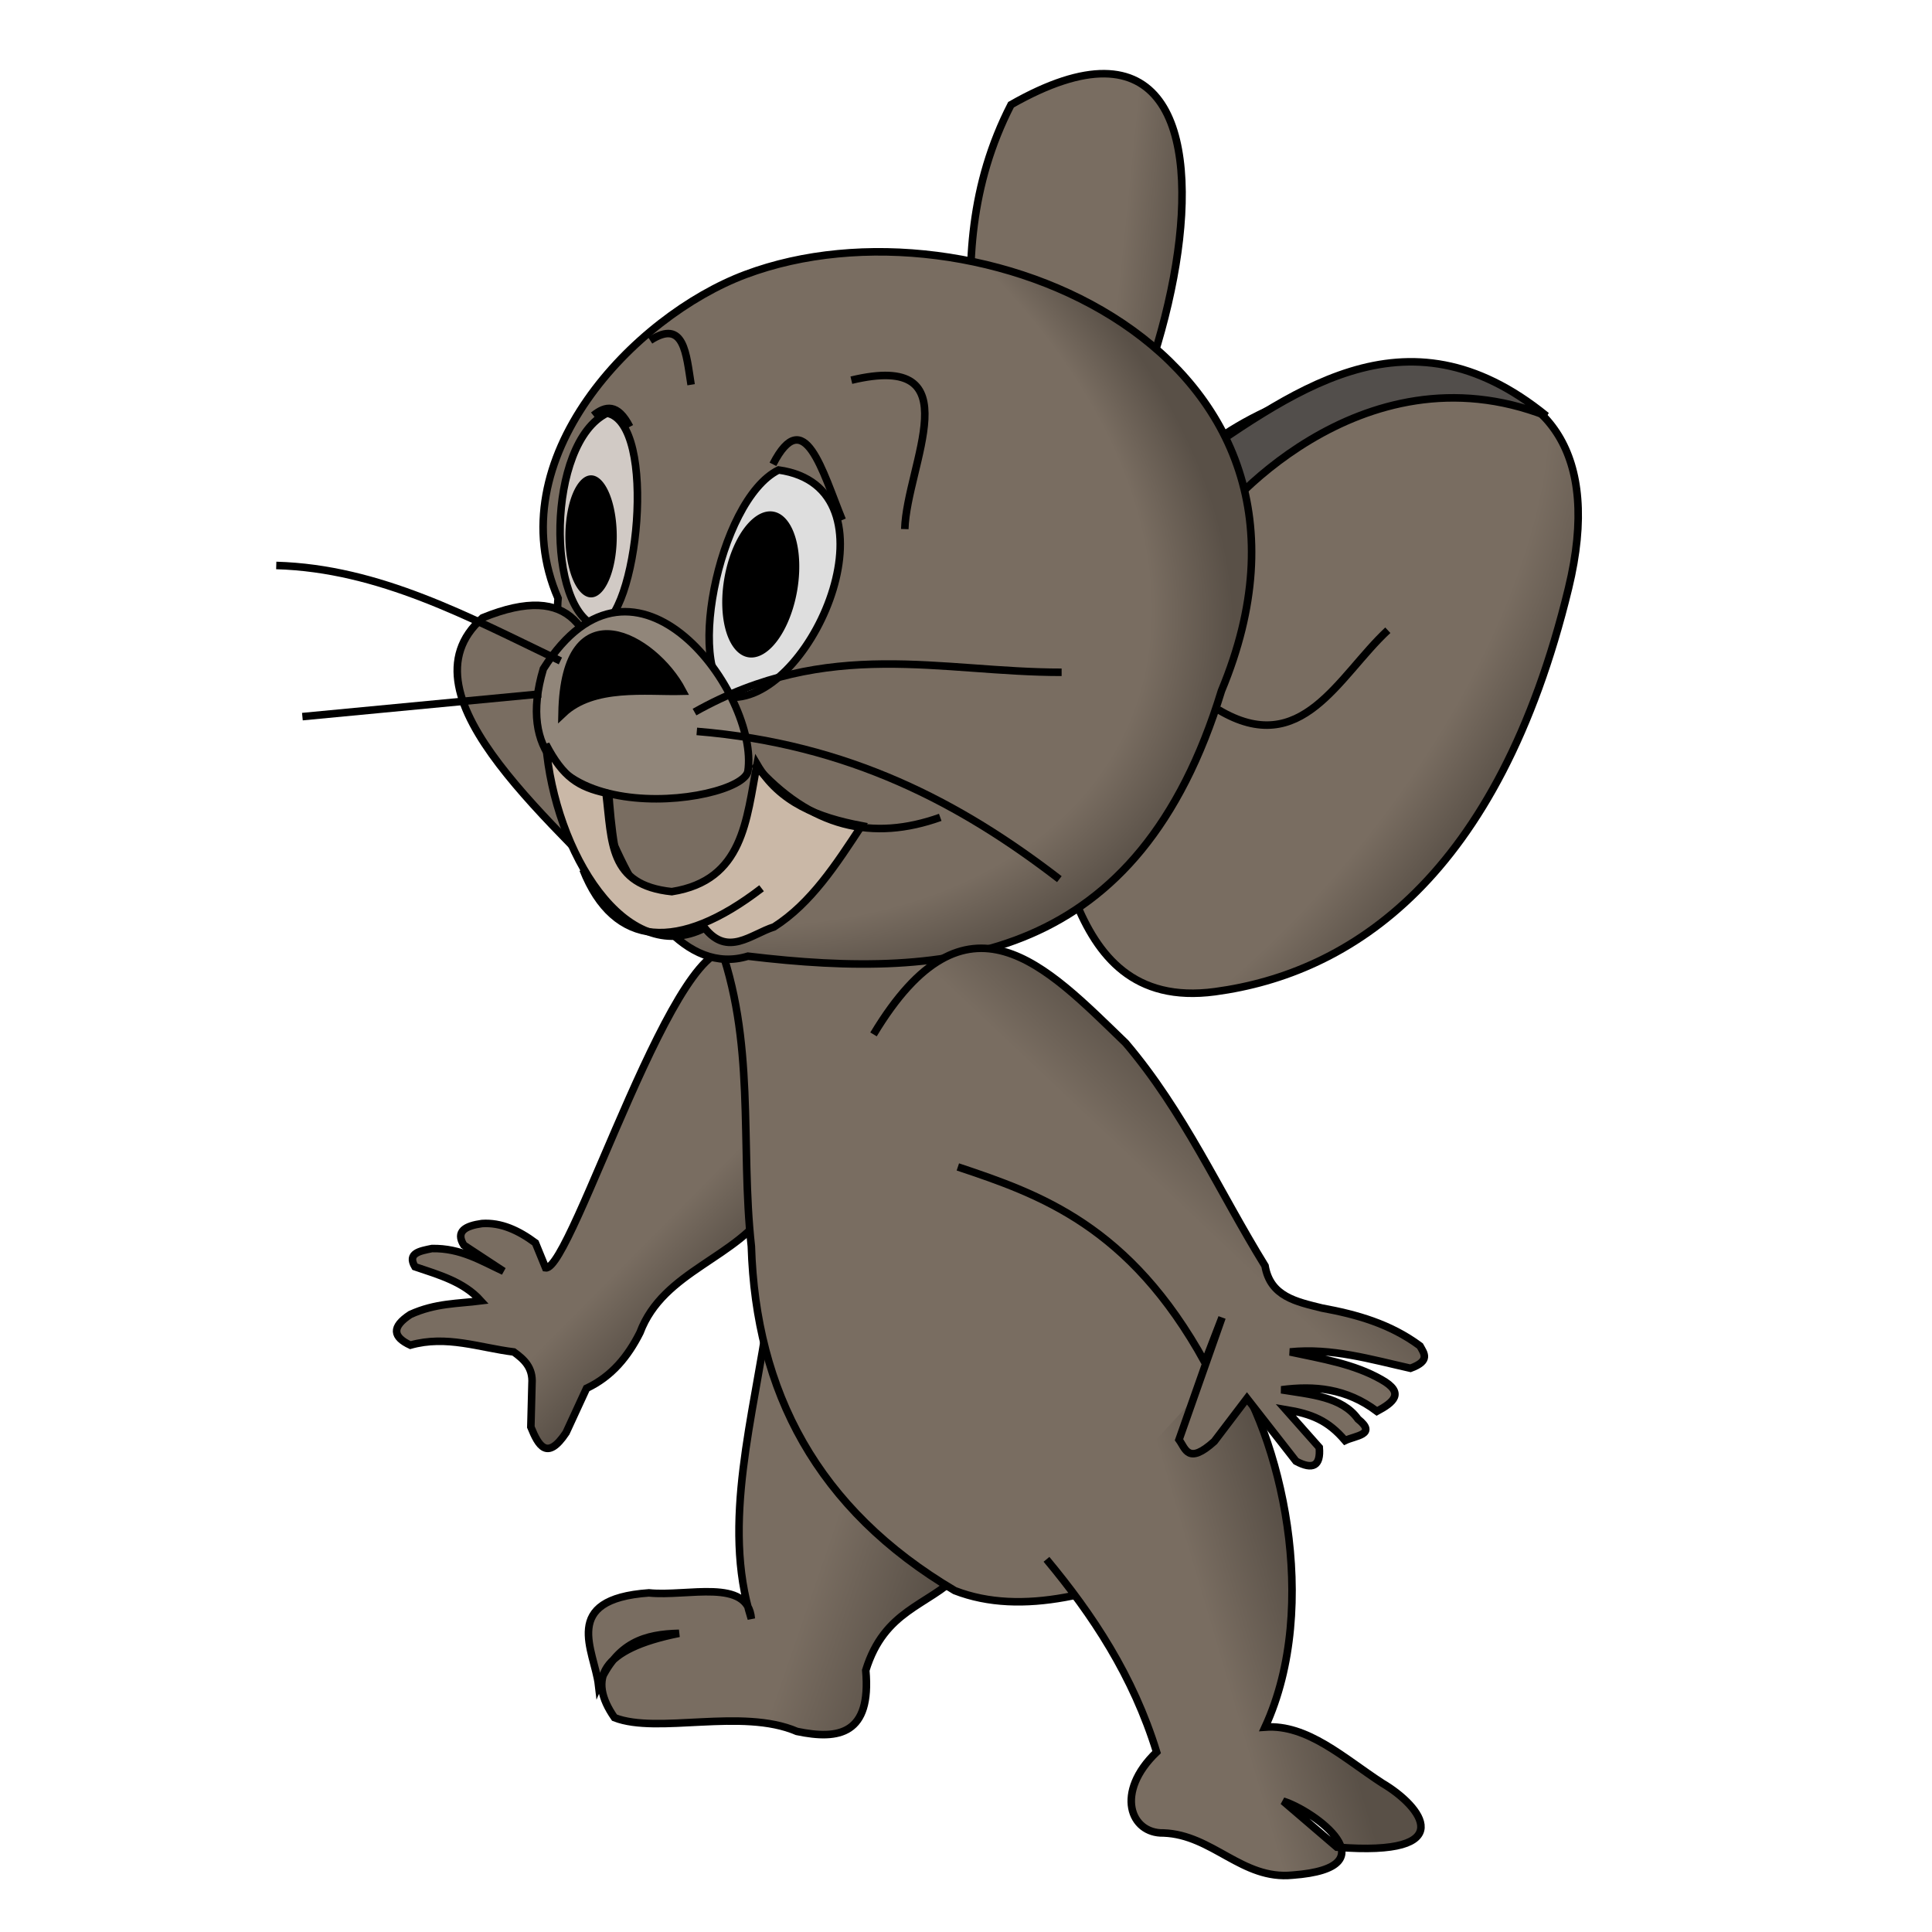 <?xml version="1.0" encoding="UTF-8" standalone="no"?>
<!-- Created with Inkscape (http://www.inkscape.org/) -->

<svg
   xmlns:dc="http://purl.org/dc/elements/1.1/"
   xmlns:cc="http://creativecommons.org/ns#"
   xmlns:rdf="http://www.w3.org/1999/02/22-rdf-syntax-ns#"
   xmlns:svg="http://www.w3.org/2000/svg"
   xmlns="http://www.w3.org/2000/svg"
   xmlns:xlink="http://www.w3.org/1999/xlink"
   xmlns:sodipodi="http://sodipodi.sourceforge.net/DTD/sodipodi-0.dtd"
   xmlns:inkscape="http://www.inkscape.org/namespaces/inkscape"
   id="svg2"
   sodipodi:version="0.32"
   inkscape:version="0.92.5 (2060ec1f9f, 2020-04-08)"
   width="256"
   height="256"
   version="1.0"
   sodipodi:docname="input-mouse.svg"
   inkscape:output_extension="org.inkscape.output.svg.inkscape">
  <defs
     id="defs5">
    <linearGradient
       id="linearGradient3266">
      <stop
         style="stop-color:#796d61;stop-opacity:1;"
         offset="0"
         id="stop3268" />
      <stop
         id="stop3270"
         offset="0.758"
         style="stop-color:#796d61;stop-opacity:1" />
      <stop
         style="stop-color:#595047;stop-opacity:1"
         offset="1"
         id="stop3272" />
    </linearGradient>
    <linearGradient
       id="linearGradient3226">
      <stop
         id="stop3228"
         offset="0"
         style="stop-color:#796d61;stop-opacity:1;" />
      <stop
         style="stop-color:#796d61;stop-opacity:1"
         offset="0.664"
         id="stop3230" />
      <stop
         id="stop3232"
         offset="1"
         style="stop-color:#595047;stop-opacity:1" />
    </linearGradient>
    <linearGradient
       id="linearGradient3208">
      <stop
         style="stop-color:#796d61;stop-opacity:1;"
         offset="0"
         id="stop3210" />
      <stop
         id="stop3216"
         offset="0.88"
         style="stop-color:#796d61;stop-opacity:1" />
      <stop
         style="stop-color:#595047;stop-opacity:1"
         offset="1"
         id="stop3212" />
    </linearGradient>
    <inkscape:perspective
       sodipodi:type="inkscape:persp3d"
       inkscape:vp_x="0 : 526.18109 : 1"
       inkscape:vp_y="0 : 1000 : 0"
       inkscape:vp_z="744.09448 : 526.18109 : 1"
       inkscape:persp3d-origin="372.04724 : 350.78739 : 1"
       id="perspective9" />
    <radialGradient
       inkscape:collect="always"
       xlink:href="#linearGradient3266"
       id="radialGradient3314"
       gradientUnits="userSpaceOnUse"
       gradientTransform="matrix(1.038,0.844,-1.732,2.129,589.315,-729.339)"
       cx="397.365"
       cy="348.933"
       fx="397.365"
       fy="348.933"
       r="33.822" />
    <linearGradient
       inkscape:collect="always"
       xlink:href="#linearGradient3226"
       id="linearGradient3316"
       gradientUnits="userSpaceOnUse"
       x1="321.452"
       y1="401.514"
       x2="343.756"
       y2="423.642" />
    <linearGradient
       inkscape:collect="always"
       xlink:href="#linearGradient3226"
       id="linearGradient3318"
       gradientUnits="userSpaceOnUse"
       x1="321.594"
       y1="460.203"
       x2="366.12"
       y2="475.522" />
    <linearGradient
       inkscape:collect="always"
       xlink:href="#linearGradient3226"
       id="linearGradient3320"
       gradientUnits="userSpaceOnUse"
       x1="372.213"
       y1="301.888"
       x2="401.247"
       y2="304.867" />
    <linearGradient
       inkscape:collect="always"
       xlink:href="#linearGradient3226"
       id="linearGradient3322"
       gradientUnits="userSpaceOnUse"
       x1="378.027"
       y1="475.766"
       x2="415.457"
       y2="464.703" />
    <radialGradient
       inkscape:collect="always"
       xlink:href="#linearGradient3208"
       id="radialGradient3324"
       gradientUnits="userSpaceOnUse"
       gradientTransform="matrix(1.859,0.846,-0.549,1.208,-95.676,-333.333)"
       cx="315.587"
       cy="319.412"
       fx="315.587"
       fy="319.412"
       r="47.438" />
    <linearGradient
       inkscape:collect="always"
       xlink:href="#linearGradient3226"
       id="linearGradient3326"
       gradientUnits="userSpaceOnUse"
       x1="359.363"
       y1="418.269"
       x2="388.675"
       y2="387.205" />
    <linearGradient
       gradientTransform="matrix(0.458,0,0,0.458,12.358,81.059)"
       y2="50.574"
       x2="215.891"
       y1="113.364"
       x1="155.814"
       spreadMethod="reflect"
       gradientUnits="userSpaceOnUse"
       id="linearGradient3403"
       xlink:href="#linearGradient3369"
       inkscape:collect="always" />
    <linearGradient
       y2="78.618"
       x2="-79.283"
       y1="145.672"
       x1="-81.182"
       gradientUnits="userSpaceOnUse"
       id="linearGradient3397"
       xlink:href="#linearGradient3387"
       inkscape:collect="always" />
    <linearGradient
       gradientUnits="userSpaceOnUse"
       y2="78.618"
       x2="-79.283"
       y1="145.672"
       x1="-81.182"
       id="linearGradient3393"
       xlink:href="#linearGradient3387"
       inkscape:collect="always" />
    <linearGradient
       spreadMethod="reflect"
       gradientUnits="userSpaceOnUse"
       y2="50.574"
       x2="215.891"
       y1="113.364"
       x1="155.814"
       id="linearGradient3375"
       xlink:href="#linearGradient3369"
       inkscape:collect="always" />
    <linearGradient
       spreadMethod="reflect"
       gradientUnits="userSpaceOnUse"
       y2="-7.475"
       x2="16.093"
       y1="-7.475"
       x1="13.515"
       id="linearGradient3584"
       xlink:href="#linearGradient3578"
       inkscape:collect="always" />
    <inkscape:perspective
       sodipodi:type="inkscape:persp3d"
       inkscape:vp_x="0 : 128 : 1"
       inkscape:vp_y="0 : 1000 : 0"
       inkscape:vp_z="256 : 128 : 1"
       inkscape:persp3d-origin="128 : 85.333333 : 1"
       id="perspective2503" />
    <linearGradient
       id="linearGradient3578">
      <stop
         id="stop3580"
         offset="0"
         style="stop-color:#000000;stop-opacity:1;" />
      <stop
         id="stop3582"
         offset="1"
         style="stop-color:#fffcfc;stop-opacity:1;" />
    </linearGradient>
    <linearGradient
       id="linearGradient3369"
       inkscape:collect="always">
      <stop
         id="stop3371"
         offset="0"
         style="stop-color:#6465df;stop-opacity:1" />
      <stop
         id="stop3373"
         offset="1"
         style="stop-color:#ffffff;stop-opacity:1" />
    </linearGradient>
    <linearGradient
       id="linearGradient3387"
       inkscape:collect="always">
      <stop
         id="stop3389"
         offset="0"
         style="stop-color:#000000;stop-opacity:1;" />
      <stop
         id="stop3391"
         offset="1"
         style="stop-color:#ffffff;stop-opacity:1" />
    </linearGradient>
  </defs>
  <sodipodi:namedview
     inkscape:window-height="1056"
     inkscape:window-width="1920"
     inkscape:pageshadow="2"
     inkscape:pageopacity="0.0"
     guidetolerance="10.0"
     gridtolerance="10.0"
     objecttolerance="10.0"
     borderopacity="1.0"
     bordercolor="#666666"
     pagecolor="#ffffff"
     id="base"
     showgrid="false"
     inkscape:zoom="3.4414062"
     inkscape:cx="128"
     inkscape:cy="128"
     inkscape:window-x="0"
     inkscape:window-y="0"
     inkscape:current-layer="svg2"
     inkscape:window-maximized="1" />
  <g
     id="g3284"
     transform="translate(-244.118,-258.333)">
    <path
       sodipodi:nodetypes="csscc"
       id="path2402"
       d="M 404.819,316.994 C 421.164,304.818 460.85,299.592 451.958,336.271 C 442.637,374.721 423.039,387.322 405.12,389.735 C 394.333,391.187 389.526,384.948 386.596,377.687 L 404.819,316.994 z"
       style="fill:url(#radialGradient3314);fill-opacity:1;fill-rule:evenodd;stroke:#000000;stroke-width:1px;stroke-linecap:butt;stroke-linejoin:miter;stroke-opacity:1" />
    <path
       sodipodi:nodetypes="ccccccccccccccccccc"
       id="path2424"
       d="M 341.566,384.614 C 334.145,379.759 319.861,426.835 316.416,426.331 L 315.06,423.018 C 312.834,421.368 310.512,420.29 307.982,420.458 C 305.77,420.771 304.456,421.493 305.572,423.319 L 310.843,426.783 C 307.898,425.416 305.165,423.696 301.355,423.771 C 299.754,424.103 298.039,424.371 299.096,426.181 C 302.264,427.259 305.542,428.156 307.831,430.699 C 304.772,431.09 301.834,430.993 298.494,432.506 C 295.929,434.182 296.196,435.504 298.494,436.572 C 303.3,435.212 307.667,436.917 312.199,437.476 C 313.54,438.451 314.762,439.522 314.608,441.693 L 314.458,447.416 C 315.477,449.921 316.613,451.939 319.127,448.169 L 321.837,442.295 C 325.228,440.695 327.342,438.031 328.916,434.916 C 332.02,426.624 341.899,425.107 346.235,418.048 L 341.566,384.614 z"
       style="fill:url(#linearGradient3316);fill-opacity:1;fill-rule:evenodd;stroke:#000000;stroke-width:1px;stroke-linecap:butt;stroke-linejoin:miter;stroke-opacity:1" />
    <path
       sodipodi:nodetypes="cccccccccc"
       id="path2428"
       d="M 345.952,432.226 C 344.032,445.978 339.679,460.193 343.672,472.819 C 343.215,467.373 335.205,469.924 330.103,469.398 C 318.27,470.228 322.892,477.054 323.43,481.624 C 325.849,475.907 329.611,474.872 334.094,474.757 C 323.684,476.839 321.984,480.814 325.542,485.932 C 331.267,488.167 342.414,484.613 349.715,487.756 C 355.289,488.917 359.594,488.146 358.837,479.66 C 361.311,471.636 367.017,471.153 371.152,467.003 L 345.952,432.226 z"
       style="fill:url(#linearGradient3318);fill-opacity:1;fill-rule:evenodd;stroke:#000000;stroke-width:1px;stroke-linecap:butt;stroke-linejoin:miter;stroke-opacity:1" />
    <path
       sodipodi:nodetypes="ccc"
       id="path2384"
       d="M 376.712,335.68 C 396.244,330.762 418.618,249.088 378.082,272.21 C 367.243,293.367 376.058,314.524 376.712,335.68 z"
       style="fill:url(#linearGradient3320);fill-opacity:1;fill-rule:evenodd;stroke:#000000;stroke-width:1px;stroke-linecap:butt;stroke-linejoin:miter;stroke-opacity:1" />
    <path
       sodipodi:nodetypes="ccc"
       id="path2386"
       d="M 400.323,320.516 C 414.952,310.659 430.201,298.122 449.027,313.441 C 424.244,303.772 405.331,326.413 404.194,328.903"
       style="fill:#524e4b;fill-opacity:1;fill-rule:evenodd;stroke:#000000;stroke-width:1px;stroke-linecap:butt;stroke-linejoin:miter;stroke-opacity:1" />
    <path
       sodipodi:nodetypes="ccccccc"
       id="path2422"
       d="M 339.157,382.657 C 344.339,396.261 342.169,409.865 343.675,423.47 C 344.268,442.686 352.378,458.315 370.633,469.102 C 379.557,472.556 390.34,469.503 401.657,464.584 C 411.676,458.669 410.891,443.009 404.066,425.428 C 394.309,410.265 388.582,390.065 371.536,384.012 L 339.157,382.657 z"
       style="fill:#796d61;fill-opacity:1;fill-rule:evenodd;stroke:#000000;stroke-width:1px;stroke-linecap:butt;stroke-linejoin:miter;stroke-opacity:1" />
    <path
       sodipodi:nodetypes="ccccccccc"
       id="path2430"
       d="M 382.782,464.951 C 388.917,472.322 394.267,480.4 397.377,490.493 C 391.808,495.827 393.897,501.319 398.29,501.211 C 404.817,501.454 408.68,507.468 415.393,506.798 C 428.7,505.816 418.16,498.218 414.139,496.992 L 421.263,503.095 C 437.679,504.395 432.55,497.705 427.252,494.597 C 422.208,491.313 417.358,486.771 411.745,487.186 C 419.184,471.035 413.768,448.337 406.842,438.725"
       style="fill:url(#linearGradient3322);fill-opacity:1;fill-rule:evenodd;stroke:#000000;stroke-width:1px;stroke-linecap:butt;stroke-linejoin:miter;stroke-opacity:1" />
    <path
       sodipodi:nodetypes="csccc"
       id="path2388"
       d="M 405.968,349.871 C 424.656,304.981 373.387,283.281 342.903,294.71 C 328.141,300.244 310.024,319.16 318.065,337.613 C 317.08,347.849 326.848,390.012 343.226,385.032 C 370.327,388.291 395.019,385.717 405.968,349.871 z"
       style="fill:url(#radialGradient3324);fill-opacity:1;fill-rule:evenodd;stroke:#000000;stroke-width:1px;stroke-linecap:butt;stroke-linejoin:miter;stroke-opacity:1" />
    <path
       sodipodi:nodetypes="ccc"
       id="path2390"
       d="M 328.946,379.785 C 319.446,366.863 332.128,330.392 308.065,340.194 C 296.183,350.621 318.877,368.301 328.946,379.785 z"
       style="fill:#796d61;fill-opacity:1;fill-rule:evenodd;stroke:#000000;stroke-width:1px;stroke-linecap:butt;stroke-linejoin:miter;stroke-opacity:1" />
    <path
       sodipodi:nodetypes="ccc"
       id="path2392"
       d="M 324.548,313.078 C 331.32,314.359 328.638,340.496 323.343,341.392 C 316.451,339.338 316.49,317.029 324.548,313.078 z"
       style="fill:#d1cac5;fill-opacity:1;fill-rule:evenodd;stroke:#000000;stroke-width:1px;stroke-linecap:butt;stroke-linejoin:miter;stroke-opacity:1" />
    <path
       style="fill:#dedede;fill-opacity:1;fill-rule:evenodd;stroke:#000000;stroke-width:1px;stroke-linecap:butt;stroke-linejoin:miter;stroke-opacity:1"
       d="M 347.289,320.608 C 363.621,322.895 352.165,350.407 341.416,350.729 C 334.523,348.675 339.23,324.559 347.289,320.608 z"
       id="path2394"
       sodipodi:nodetypes="ccc" />
    <path
       sodipodi:nodetypes="ccc"
       id="path2396"
       d="M 343.223,360.518 C 344.738,350.476 328.367,327.516 316.114,346.964 C 309.383,369.465 342.372,365.028 343.223,360.518 z"
       style="fill:#91867a;fill-opacity:1;fill-rule:evenodd;stroke:#000000;stroke-width:1px;stroke-linecap:butt;stroke-linejoin:miter;stroke-opacity:1" />
    <path
       sodipodi:nodetypes="cccccccc"
       id="path2398"
       d="M 316.454,356.961 C 317.622,371.225 326.959,386.634 337.5,381.301 C 340.562,385.154 343.625,382.121 346.687,381.151 C 351.607,378.002 354.927,372.851 358.283,367.747 C 352.525,366.664 347.395,364.685 344.428,359.614 C 343.003,366.909 342.669,374.982 333.133,376.482 C 324.771,375.612 325.221,369.95 324.414,363.414 C 320.824,362.63 318.729,361.345 316.454,356.961 z"
       style="fill:#cab8a7;fill-opacity:1;fill-rule:evenodd;stroke:#000000;stroke-width:1px;stroke-linecap:butt;stroke-linejoin:miter;stroke-opacity:1" />
    <path
       sodipodi:nodetypes="cc"
       id="path2400"
       d="M 321.368,373.544 C 325.488,383.986 334.083,384.463 345.03,376.03"
       style="fill:none;fill-opacity:1;fill-rule:evenodd;stroke:#000000;stroke-width:1px;stroke-linecap:butt;stroke-linejoin:miter;stroke-opacity:1" />
    <path
       sodipodi:nodetypes="cc"
       id="path2404"
       d="M 335.693,309.313 C 335.041,305.276 334.799,300.501 330.271,303.44"
       style="fill:none;fill-opacity:1;fill-rule:evenodd;stroke:#000000;stroke-width:1px;stroke-linecap:butt;stroke-linejoin:miter;stroke-opacity:1" />
    <path
       sodipodi:nodetypes="cc"
       id="path2406"
       d="M 356.928,308.711 C 373.129,304.829 364.276,319.876 364.006,328.44"
       style="fill:none;fill-opacity:1;fill-rule:evenodd;stroke:#000000;stroke-width:1px;stroke-linecap:butt;stroke-linejoin:miter;stroke-opacity:1" />
    <path
       sodipodi:nodetypes="cc"
       id="path2408"
       d="M 322.741,313.38 C 324.347,312.097 325.954,311.756 327.56,314.886"
       style="fill:none;fill-opacity:1;fill-rule:evenodd;stroke:#000000;stroke-width:1px;stroke-linecap:butt;stroke-linejoin:miter;stroke-opacity:1" />
    <path
       sodipodi:nodetypes="cc"
       id="path2410"
       d="M 355.723,327.235 C 353.081,320.783 350.715,311.711 346.536,319.855"
       style="fill:none;fill-opacity:1;fill-rule:evenodd;stroke:#000000;stroke-width:1px;stroke-linecap:butt;stroke-linejoin:miter;stroke-opacity:1" />
    <path
       sodipodi:nodetypes="cc"
       id="path2412"
       d="M 318.373,345.91 C 306.276,340.109 294.368,333.645 280.723,333.259"
       style="fill:none;fill-opacity:1;fill-rule:evenodd;stroke:#000000;stroke-width:1px;stroke-linecap:butt;stroke-linejoin:miter;stroke-opacity:1" />
    <path
       id="path2414"
       d="M 315.813,350.277 L 284.187,353.289"
       style="fill:none;fill-opacity:1;fill-rule:evenodd;stroke:#000000;stroke-width:1px;stroke-linecap:butt;stroke-linejoin:miter;stroke-opacity:1" />
    <path
       sodipodi:nodetypes="cc"
       id="path2416"
       d="M 336.145,352.687 C 353.88,342.718 368.895,347.438 384.789,347.416"
       style="fill:none;fill-opacity:1;fill-rule:evenodd;stroke:#000000;stroke-width:1px;stroke-linecap:butt;stroke-linejoin:miter;stroke-opacity:1" />
    <path
       sodipodi:nodetypes="cc"
       id="path2418"
       d="M 336.446,355.247 C 356.643,356.893 371.478,364.794 384.488,374.825"
       style="fill:none;fill-opacity:1;fill-rule:evenodd;stroke:#000000;stroke-width:1px;stroke-linecap:butt;stroke-linejoin:miter;stroke-opacity:1" />
    <path
       sodipodi:nodetypes="cc"
       id="path2420"
       d="M 405.572,352.386 C 416.617,358.971 421.446,347.947 428.012,341.843"
       style="fill:none;fill-opacity:1;fill-rule:evenodd;stroke:#000000;stroke-width:1px;stroke-linecap:butt;stroke-linejoin:miter;stroke-opacity:1" />
    <path
       sodipodi:nodetypes="ccccccccccccccccccccc"
       id="path2426"
       d="M 359.863,395.396 C 372.206,374.859 382.703,386.337 393.273,396.536 C 400.985,405.602 405.655,416.19 411.745,426.068 C 412.435,430.153 415.923,430.818 419.27,431.656 C 423.841,432.494 428.3,433.726 432.269,436.673 C 432.811,437.661 433.7,438.649 431.015,439.637 C 425.769,438.462 420.586,436.91 415.051,437.471 C 419.24,438.367 423.531,439.059 427.138,441.12 C 430.331,442.902 428.773,444.156 426.568,445.339 C 422.524,442.282 418.257,441.917 413.911,442.488 C 417.789,443.121 421.933,443.398 424.059,446.365 C 426.643,448.441 423.717,448.55 422.349,449.216 C 420.09,446.556 417.931,445.686 414.481,445.111 L 418.928,450.128 C 419.14,452.592 418.07,453.136 415.849,451.952 L 409.35,443.628 L 405.017,449.33 C 401.533,452.463 401.222,450.309 400.342,449.101 L 406.043,432.91 L 403.763,438.839 C 393.8,420.737 381.887,416.576 371.038,412.956"
       style="fill:url(#linearGradient3326);fill-opacity:1;fill-rule:evenodd;stroke:#000000;stroke-width:1px;stroke-linecap:butt;stroke-linejoin:miter;stroke-opacity:1" />
    <path
       transform="matrix(1.888,0.328,-0.207,1.193,-236.514,-181.568)"
       d="M 347.66,338.766 A 2.553,8.085 0 1 1 342.553,338.766 A 2.553,8.085 0 1 1 347.66,338.766 z"
       sodipodi:ry="8.0851068"
       sodipodi:rx="2.5531914"
       sodipodi:cy="338.76596"
       sodipodi:cx="345.10638"
       id="path3202"
       style="opacity:1;fill:#000000;fill-opacity:1;stroke:none;stroke-width:2;stroke-linecap:round;stroke-linejoin:round;stroke-miterlimit:4;stroke-dasharray:none;stroke-opacity:1"
       sodipodi:type="arc" />
    <path
       sodipodi:type="arc"
       style="opacity:1;fill:#000000;fill-opacity:1;stroke:none;stroke-width:2;stroke-linecap:round;stroke-linejoin:round;stroke-miterlimit:4;stroke-dasharray:none;stroke-opacity:1"
       id="path3204"
       sodipodi:cx="345.10638"
       sodipodi:cy="338.76596"
       sodipodi:rx="2.5531914"
       sodipodi:ry="8.0851068"
       d="M 347.66,338.766 A 2.553,8.085 0 1 1 342.553,338.766 A 2.553,8.085 0 1 1 347.66,338.766 z"
       transform="matrix(1.333,0,0,1,-137.589,-9.362)" />
    <path
       sodipodi:nodetypes="ccc"
       id="path3206"
       d="M 318.668,352.833 C 322.754,348.961 329.783,349.974 334.466,349.855 C 330.729,342.787 319.006,336.195 318.668,352.833 z"
       style="fill:#000000;fill-opacity:1;fill-rule:evenodd;stroke:#000000;stroke-width:1.151px;stroke-linecap:butt;stroke-linejoin:miter;stroke-opacity:1" />
    <path
       sodipodi:nodetypes="cc"
       id="path3282"
       d="M 344.01,359.545 C 351.552,368.111 359.859,369.798 368.704,366.636"
       style="fill:none;fill-rule:evenodd;stroke:#000000;stroke-width:1px;stroke-linecap:butt;stroke-linejoin:miter;stroke-opacity:1" />
  </g>
</svg>
